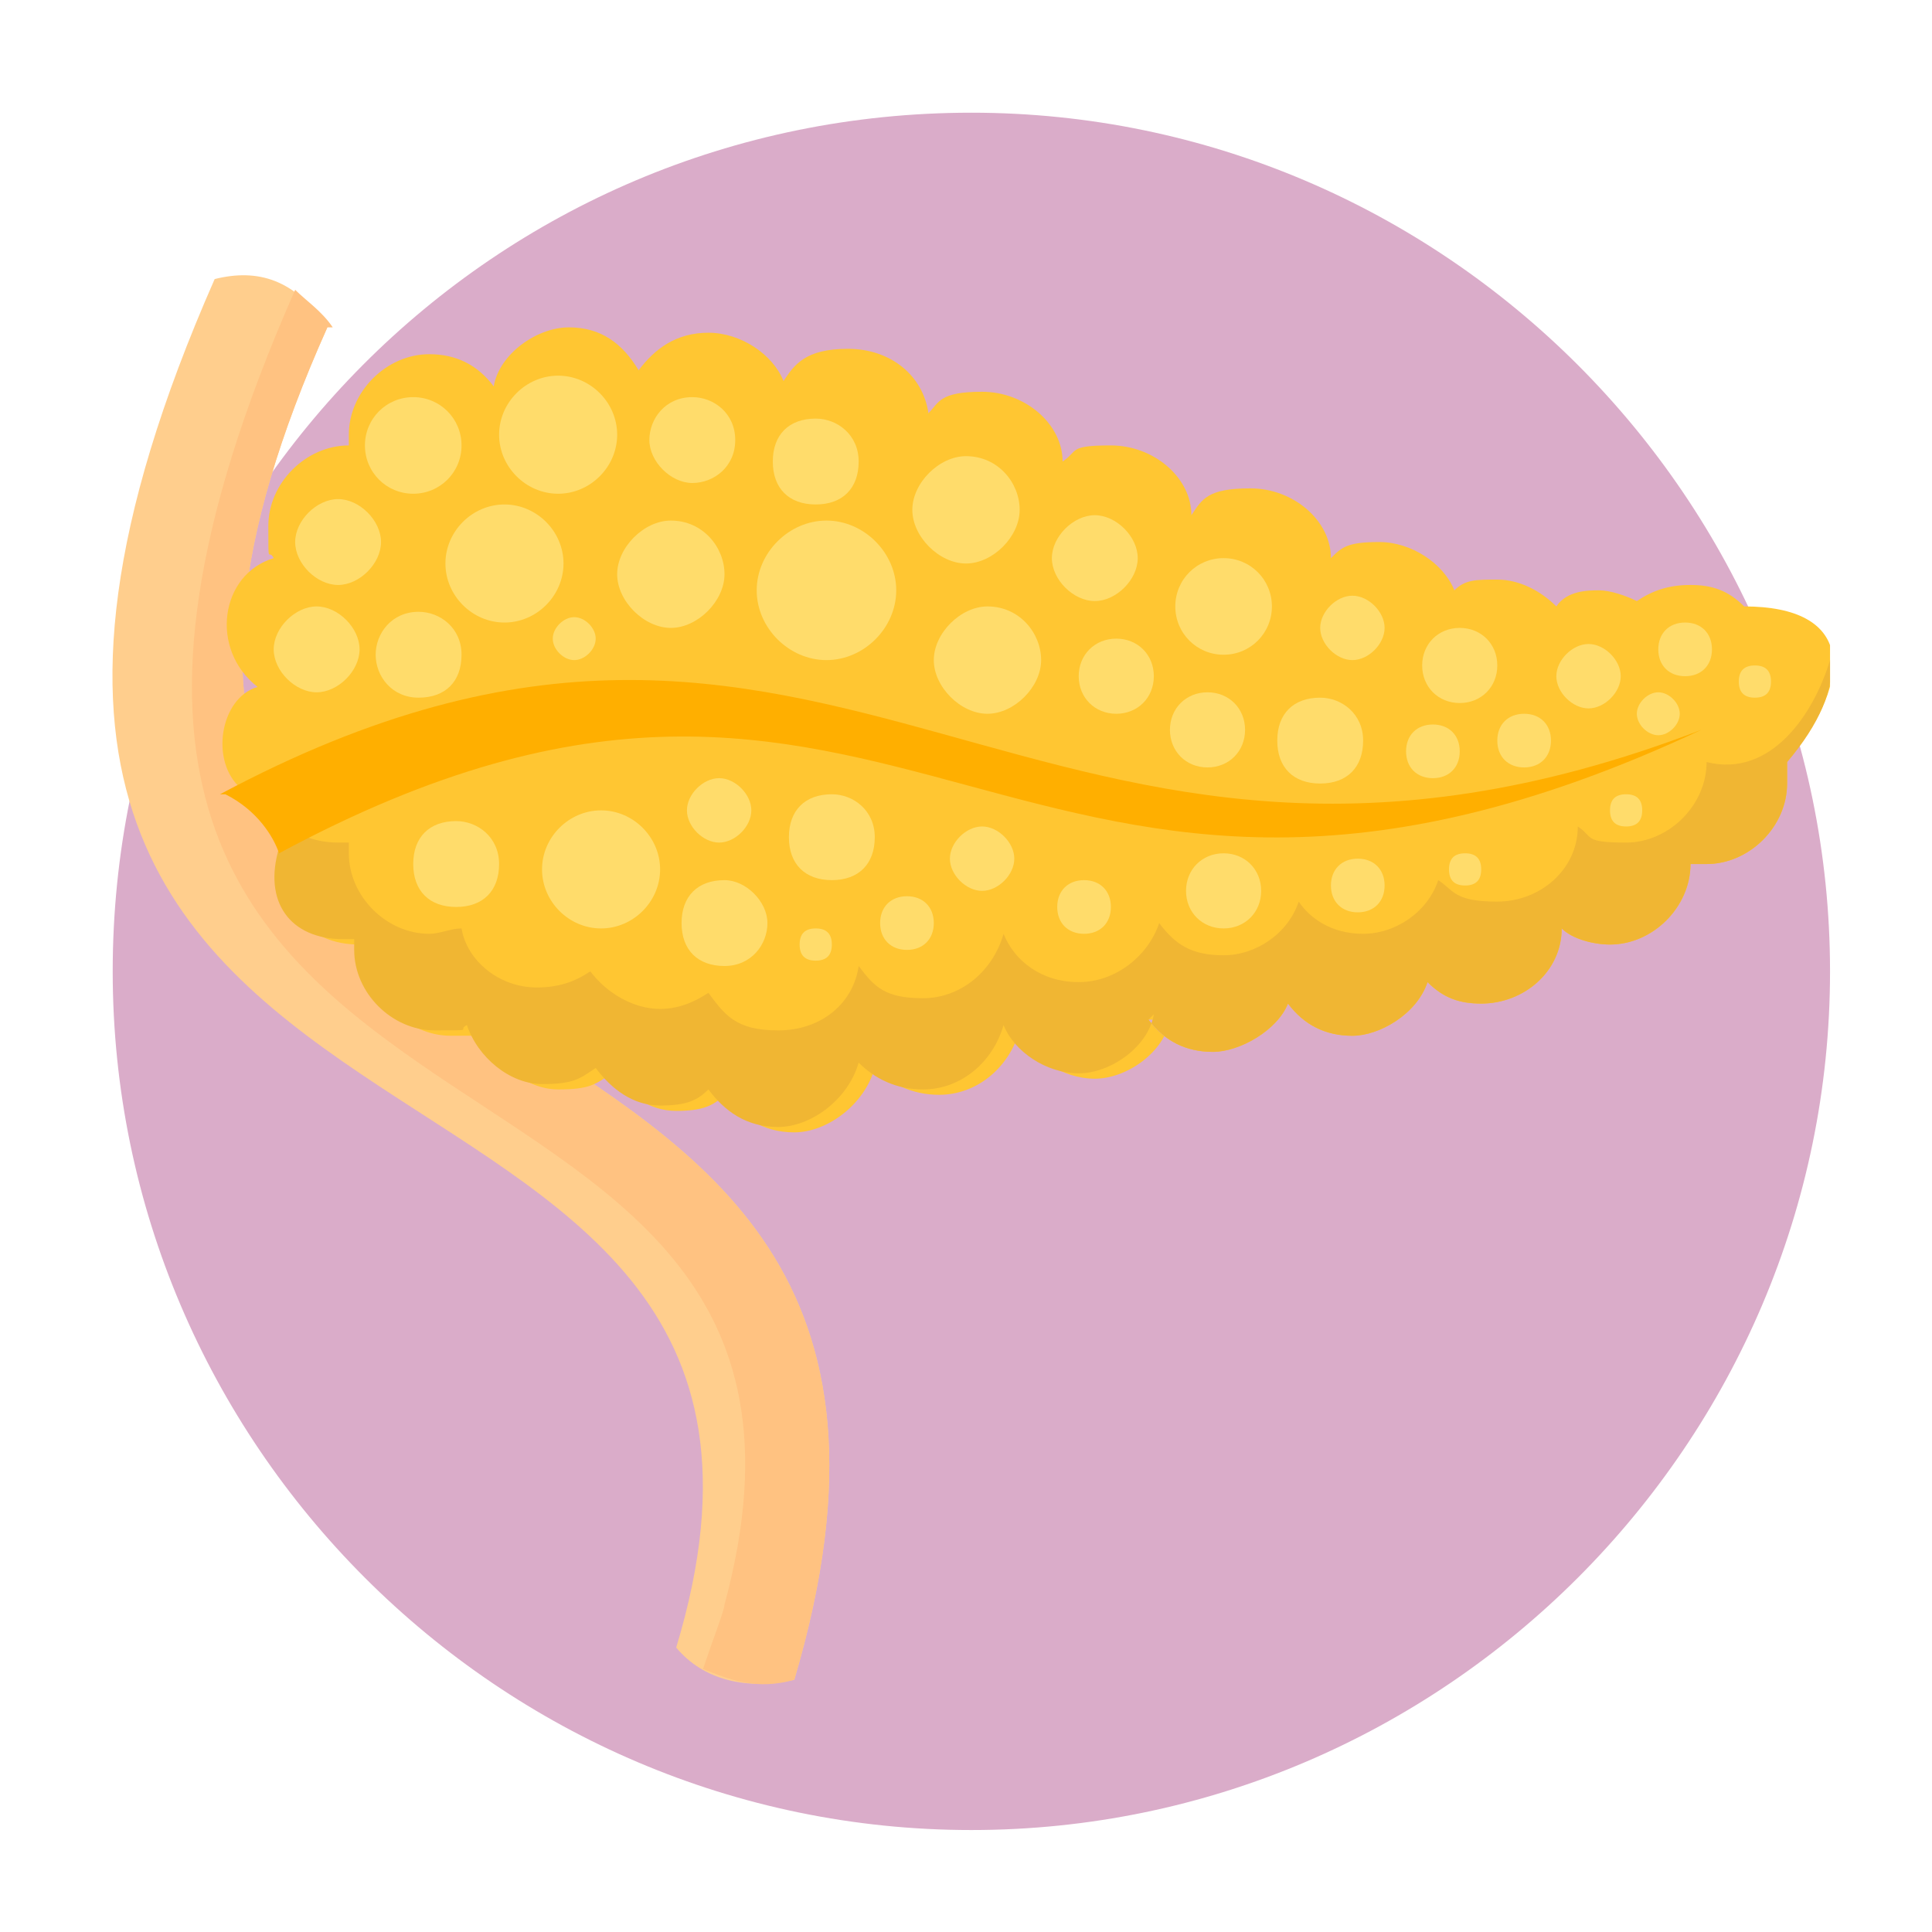 <?xml version="1.0" encoding="UTF-8"?>
<svg id="Layer_1" xmlns="http://www.w3.org/2000/svg" xmlns:xlink="http://www.w3.org/1999/xlink" version="1.1" viewBox="0 0 36 36">
  <!-- Generator: Adobe Illustrator 29.2.1, SVG Export Plug-In . SVG Version: 2.1.0 Build 116)  -->
  <defs>
    <style>
      .st0 {
        fill: none;
      }

      .st1 {
        fill: #daacc9;
      }

      .st2 {
        fill: #ffaf00;
      }

      .st2, .st3, .st4, .st5 {
        fill-rule: evenodd;
      }

      .st3 {
        fill: #ffc632;
      }

      .st4 {
        fill: #f0b633;
      }

      .st5 {
        fill: #ffdc6b;
      }

      .st6 {
        fill: #ffc281;
      }

      .st7 {
        fill: #ffce8d;
      }

      .st8 {
        clip-path: url(#clippath);
      }
    </style>
    <clipPath id="clippath">
      <rect class="st0" x="2.1" y="5.1" width="32" height="26.3"/>
    </clipPath>
  </defs>
  <path class="st1" d="M18.1,2.1h0c8.8,0,16,7.2,16,16h0c0,8.8-7.2,16-16,16h0c-8.8,0-16-7.2-16-16h0C2.1,9.3,9.2,2.1,18.1,2.1Z"/>
  <g class="st8">
    <g>
      <path class="st7" d="M6.1,6.1c-7.3,16.3,13.2,10,8.7,25.2-.9.2-1.7,0-2.2-.6,3.9-12.9-16.7-7.1-8.6-25.5.8-.2,1.5,0,2.1.9Z"/>
      <path class="st6" d="M6.1,6.1c-7.3,16.3,13.2,10,8.7,25.2-.7.2-1.2,0-1.7-.2.2-.6.4-1.1.4-1.2,3.3-12.2-15.9-6.6-8-24.5.2.2.5.4.7.7Z"/>
      <path class="st3" d="M21.4,19c.3.4.7.6,1.2.6s1.2-.4,1.4-.9c.3.4.7.6,1.2.6s1.2-.4,1.4-1c.3.3.6.4,1,.4.8,0,1.5-.6,1.5-1.4.2.2.6.3.9.3.8,0,1.5-.7,1.5-1.5h0c0,0,.2,0,.3,0,.8,0,1.5-.7,1.5-1.5s0-.3,0-.4c1.3-1.6,1.2-2.9-.8-2.9-.3-.3-.6-.4-1-.4s-.7.1-1,.3c-.2-.1-.5-.2-.7-.2s-.6,0-.8.3c-.3-.3-.7-.5-1.1-.5s-.6,0-.8.2c-.2-.5-.8-.9-1.4-.9s-.7.1-.9.3c0-.7-.7-1.3-1.5-1.3s-.9.2-1.1.5c0-.7-.7-1.3-1.5-1.3s-.6.1-.9.3c0-.7-.7-1.3-1.5-1.3s-.8.2-1,.4c-.1-.7-.7-1.2-1.5-1.2s-1,.3-1.2.6c-.2-.5-.8-.9-1.4-.9s-1,.3-1.3.7c-.3-.5-.7-.8-1.3-.8s-1.3.5-1.4,1.1c0,0,0,0,0,0-.3-.4-.7-.6-1.2-.6-.8,0-1.5.7-1.5,1.5s0,.2,0,.2c0,0,0,0,0,0-.8,0-1.5.7-1.5,1.5s0,.4.1.6c-1,.3-1.2,1.7-.3,2.4-.7.2-.9,1.4-.3,1.9.7,0,1.4,0,1,1.2-.3,1,.2,1.7,1.2,1.7s.2,0,.2,0c0,0,0,.1,0,.2,0,.8.7,1.5,1.5,1.5s.4,0,.6-.1c.2.6.8,1.1,1.4,1.1s.7-.1,1-.3c.3.4.7.7,1.2.7s.7-.1.9-.3c.3.4.7.7,1.3.7s1.3-.5,1.5-1.2c.3.3.7.5,1.2.5.7,0,1.3-.5,1.5-1.2.2.5.8.9,1.4.9s1.3-.5,1.4-1.1h0Z"/>
      <path class="st4" d="M21.4,19c.3.4.7.6,1.2.6s1.2-.4,1.4-.9c.3.4.7.6,1.2.6s1.2-.4,1.4-1c.3.3.6.4,1,.4.8,0,1.5-.6,1.5-1.4.2.2.6.3.9.3.8,0,1.5-.7,1.5-1.5h0c0,0,.2,0,.3,0,.8,0,1.5-.7,1.5-1.5s0-.3,0-.4c.6-.7.9-1.4.8-1.9-.3,1-1.1,2.2-2.3,1.9h0c0,.8-.7,1.5-1.5,1.5s-.6-.1-.9-.3c0,.8-.7,1.4-1.5,1.4s-.8-.2-1.1-.4c-.2.6-.8,1-1.4,1s-1-.3-1.2-.6c-.2.6-.8,1-1.4,1s-.9-.2-1.2-.6c-.2.6-.8,1.1-1.5,1.1s-1.2-.4-1.4-.9c-.2.7-.8,1.2-1.5,1.2s-.9-.2-1.2-.6c-.1.7-.7,1.2-1.5,1.2s-1-.3-1.3-.7c-.3.2-.6.3-.9.3-.5,0-1-.3-1.3-.7-.3.2-.6.3-1,.3-.7,0-1.3-.5-1.4-1.1-.2,0-.4.1-.6.1-.8,0-1.5-.7-1.5-1.5s0-.1,0-.2c0,0-.2,0-.2,0-.5,0-.9-.2-1.1-.5,0,.2,0,.4,0,.6-.3,1,.2,1.7,1.2,1.7s.2,0,.2,0c0,0,0,.1,0,.2,0,.8.7,1.5,1.5,1.5s.4,0,.6-.1c.2.6.8,1.1,1.4,1.1s.7-.1,1-.3c.3.4.7.7,1.2.7s.7-.1.9-.3c.3.4.7.7,1.3.7s1.3-.5,1.5-1.2c.3.3.7.5,1.2.5.7,0,1.3-.5,1.5-1.2.2.5.8.9,1.4.9s1.3-.5,1.4-1.1h0Z"/>
      <path class="st2" d="M4.2,14.8c.6.3.9.8,1,1.1h0c11.7-6.3,13.7,3.7,26.5-2.3-12.5,4.8-16-5-27.6,1.2h0Z"/>
      <path class="st5" d="M10.4,7c.6,0,1.1.5,1.1,1.1s-.5,1.1-1.1,1.1-1.1-.5-1.1-1.1.5-1.1,1.1-1.1Z"/>
      <path class="st5" d="M7.7,7.4c.5,0,.9.4.9.9s-.4.9-.9.9-.9-.4-.9-.9.4-.9.9-.9Z"/>
      <path class="st5" d="M9.4,9.4c.6,0,1.1.5,1.1,1.1s-.5,1.1-1.1,1.1-1.1-.5-1.1-1.1.5-1.1,1.1-1.1Z"/>
      <path class="st5" d="M6.3,9.3c.4,0,.8.4.8.8s-.4.8-.8.8-.8-.4-.8-.8.4-.8.8-.8Z"/>
      <path class="st5" d="M5.9,11.3c.4,0,.8.4.8.8s-.4.8-.8.8-.8-.4-.8-.8.4-.8.8-.8Z"/>
      <path class="st5" d="M7.8,11.4c.4,0,.8.3.8.8s-.3.8-.8.8-.8-.4-.8-.8.3-.8.8-.8Z"/>
      <path class="st5" d="M12.9,7.4c.4,0,.8.3.8.8s-.4.8-.8.8-.8-.4-.8-.8.3-.8.8-.8Z"/>
      <path class="st5" d="M12.5,9.7c.6,0,1,.5,1,1s-.5,1-1,1-1-.5-1-1,.5-1,1-1Z"/>
      <path class="st5" d="M15.2,7.8c.4,0,.8.3.8.8s-.3.8-.8.8-.8-.3-.8-.8.3-.8.8-.8Z"/>
      <path class="st5" d="M15.4,9.7c.7,0,1.3.6,1.3,1.3s-.6,1.3-1.3,1.3-1.3-.6-1.3-1.3.6-1.3,1.3-1.3Z"/>
      <path class="st5" d="M18,8.5c.6,0,1,.5,1,1s-.5,1-1,1-1-.5-1-1,.5-1,1-1Z"/>
      <path class="st5" d="M18.4,11.3c.6,0,1,.5,1,1s-.5,1-1,1-1-.5-1-1,.5-1,1-1Z"/>
      <path class="st5" d="M20.4,9.6c.4,0,.8.4.8.8s-.4.8-.8.8-.8-.4-.8-.8.4-.8.8-.8Z"/>
      <path class="st5" d="M20.8,11.9c.4,0,.7.3.7.7s-.3.7-.7.7-.7-.3-.7-.7.3-.7.7-.7Z"/>
      <path class="st5" d="M22.8,10.4c.5,0,.9.4.9.9s-.4.9-.9.9-.9-.4-.9-.9.4-.9.9-.9Z"/>
      <path class="st5" d="M22.5,12.9c.4,0,.7.3.7.7s-.3.7-.7.7-.7-.3-.7-.7.3-.7.7-.7Z"/>
      <path class="st5" d="M25.2,11.1c.3,0,.6.3.6.6s-.3.6-.6.6-.6-.3-.6-.6.3-.6.6-.6Z"/>
      <path class="st5" d="M24.6,13c.4,0,.8.3.8.8s-.3.8-.8.8-.8-.3-.8-.8.3-.8.8-.8Z"/>
      <path class="st5" d="M26.7,13.5c.3,0,.5.2.5.5s-.2.5-.5.5-.5-.2-.5-.5.2-.5.5-.5Z"/>
      <path class="st5" d="M27.2,11.7c.4,0,.7.3.7.7s-.3.7-.7.7-.7-.3-.7-.7.3-.7.7-.7Z"/>
      <path class="st5" d="M28.4,13.3c.3,0,.5.2.5.5s-.2.5-.5.5-.5-.2-.5-.5.2-.5.5-.5Z"/>
      <path class="st5" d="M29.6,12c.3,0,.6.3.6.6s-.3.6-.6.6-.6-.3-.6-.6.3-.6.6-.6Z"/>
      <path class="st5" d="M30.9,12.9c.2,0,.4.2.4.4s-.2.4-.4.4-.4-.2-.4-.4.2-.4.4-.4Z"/>
      <path class="st5" d="M31.4,11.6c.3,0,.5.2.5.5s-.2.5-.5.5-.5-.2-.5-.5.2-.5.5-.5Z"/>
      <path class="st5" d="M32.7,12.4c.2,0,.3.1.3.3s-.1.3-.3.3-.3-.1-.3-.3.1-.3.3-.3Z"/>
      <path class="st5" d="M8.5,15.3c.4,0,.8.3.8.8s-.3.8-.8.8-.8-.3-.8-.8.3-.8.8-.8Z"/>
      <path class="st5" d="M11.2,15.1c.6,0,1.1.5,1.1,1.1s-.5,1.1-1.1,1.1-1.1-.5-1.1-1.1.5-1.1,1.1-1.1Z"/>
      <path class="st5" d="M13.5,16.4c.4,0,.8.4.8.8s-.3.8-.8.8-.8-.3-.8-.8.3-.8.8-.8Z"/>
      <path class="st5" d="M13.4,14.5c.3,0,.6.3.6.6s-.3.6-.6.6-.6-.3-.6-.6.3-.6.6-.6Z"/>
      <path class="st5" d="M10.7,11.5c.2,0,.4.2.4.4s-.2.4-.4.4-.4-.2-.4-.4.2-.4.4-.4Z"/>
      <path class="st5" d="M15.5,14.8c.4,0,.8.3.8.8s-.3.8-.8.8-.8-.3-.8-.8.3-.8.8-.8Z"/>
      <path class="st5" d="M16.9,16.7c.3,0,.5.2.5.5s-.2.5-.5.5-.5-.2-.5-.5.2-.5.5-.5Z"/>
      <path class="st5" d="M15.2,17.3c.2,0,.3.1.3.3s-.1.3-.3.3-.3-.1-.3-.3.1-.3.3-.3Z"/>
      <path class="st5" d="M18.3,15.4c.3,0,.6.3.6.6s-.3.6-.6.6-.6-.3-.6-.6.3-.6.6-.6Z"/>
      <path class="st5" d="M20.2,16.4c.3,0,.5.2.5.5s-.2.5-.5.5-.5-.2-.5-.5.2-.5.5-.5Z"/>
      <path class="st5" d="M22.8,15.9c.4,0,.7.3.7.7s-.3.7-.7.7-.7-.3-.7-.7.3-.7.7-.7Z"/>
      <path class="st5" d="M25.3,16c.3,0,.5.2.5.5s-.2.5-.5.5-.5-.2-.5-.5.2-.5.5-.5Z"/>
      <path class="st5" d="M27.3,15.9c.2,0,.3.1.3.3s-.1.3-.3.3-.3-.1-.3-.3.1-.3.3-.3Z"/>
      <path class="st5" d="M30.3,14.8c.2,0,.3.1.3.3s-.1.3-.3.3-.3-.1-.3-.3.1-.3.3-.3Z"/>
    </g>
  </g>
</svg>